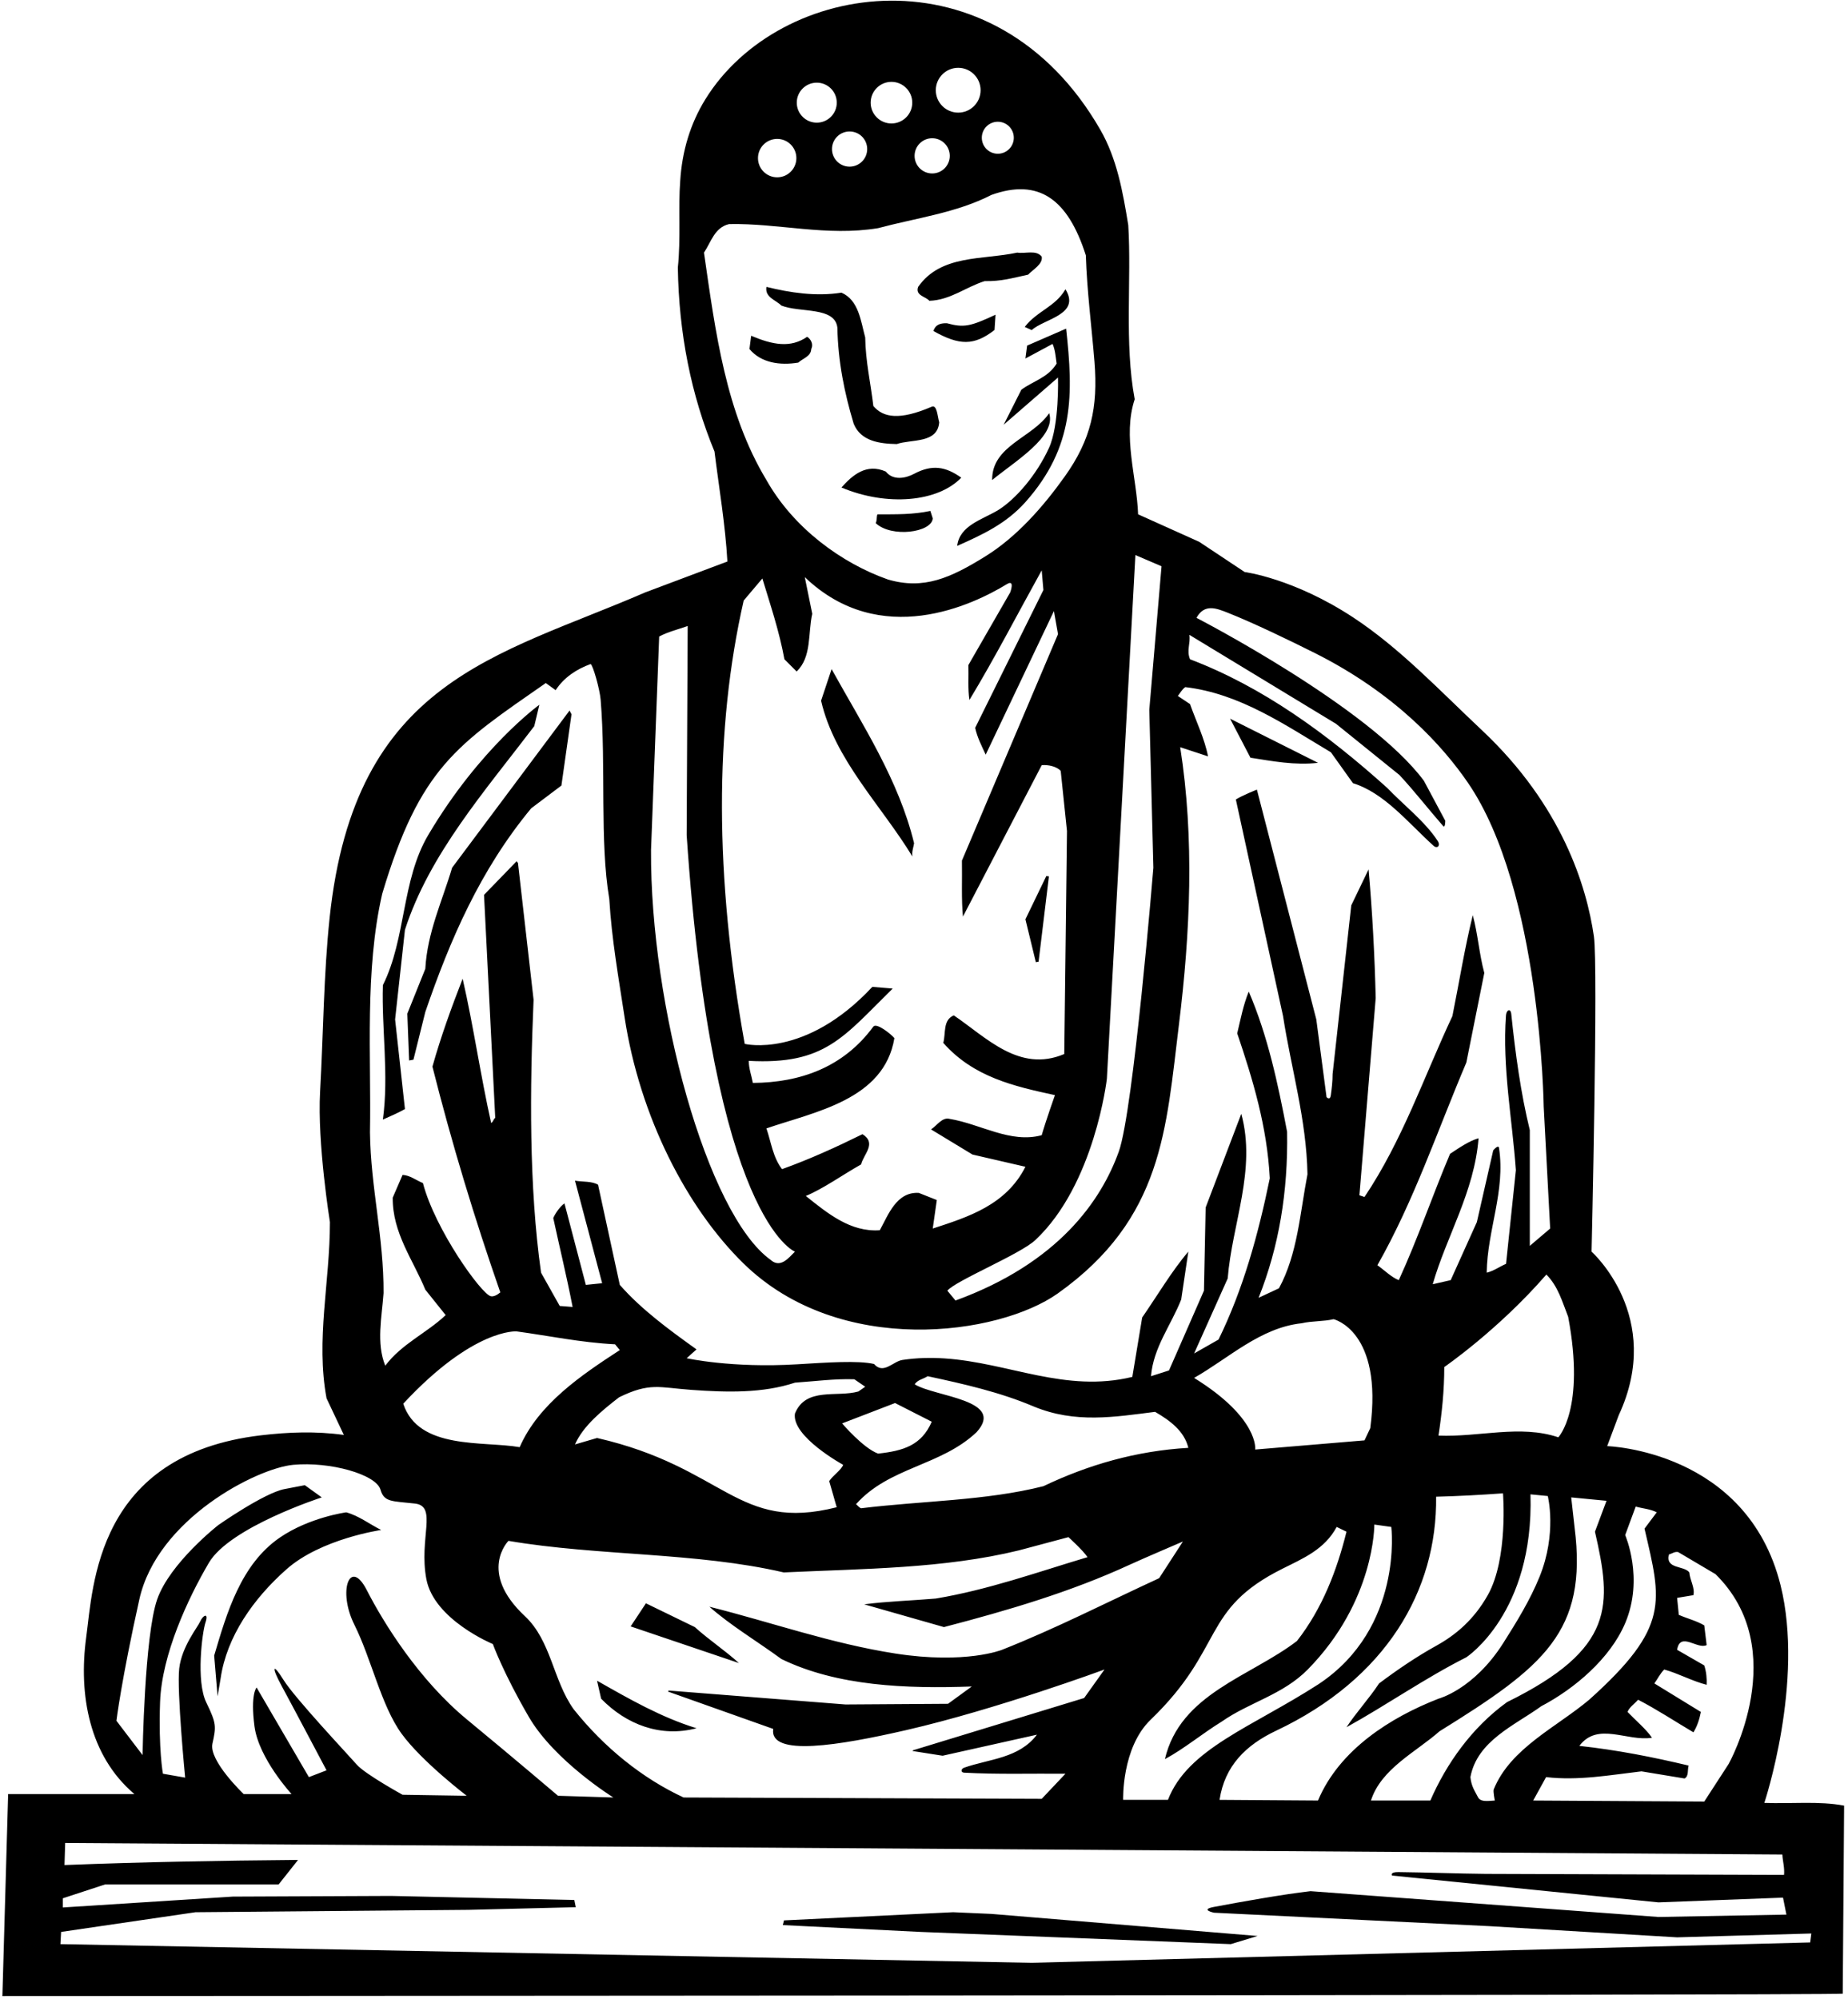 <?xml version="1.0" encoding="UTF-8"?>
<svg xmlns="http://www.w3.org/2000/svg" xmlns:xlink="http://www.w3.org/1999/xlink" width="490pt" height="530pt" viewBox="0 0 490 530" version="1.1">
<g id="surface1">
<path style=" stroke:none;fill-rule:nonzero;fill:rgb(0%,0%,0%);fill-opacity:1;" d="M 467.816 477.996 C 467.816 477.996 478.512 445.895 472.105 420.234 C 463.168 384.449 426.148 383.406 426.148 383.406 L 429.207 375.219 C 441.371 349.07 422.008 331.84 422.008 331.84 C 422.008 331.84 423.773 256.199 422.621 248.242 C 420.699 234.984 414.164 213.57 392.988 193.652 C 381.605 182.945 371.234 171.902 358.926 163.781 C 343.062 153.312 330.027 151.66 330.027 151.66 L 317.969 143.648 L 301.77 136.359 C 301.41 126.461 297.629 115.66 300.867 105.852 C 298.078 90.91 300.059 74.172 299.16 59.68 C 297.715 50.789 296.145 42.027 291.734 34.371 C 263.672 -14.383 206.574 -5.383 187.016 26.344 C 183.02 32.82 180.848 40.094 180.359 47.98 C 179.82 54.73 180.539 63.551 179.73 70.93 C 180 88.391 183.238 104.68 189.449 119.711 C 190.621 129.16 192.328 139.148 192.871 148.871 L 171.09 157.059 C 131.801 174.082 94.09 180.277 87.41 243.234 C 85.809 258.316 85.738 274.035 84.875 289.438 C 84.109 303.086 87.48 324.008 87.48 324.008 C 87.48 340.027 83.699 355.148 86.582 370.719 L 91.172 380.438 C 83.684 379.402 76.422 379.691 69.262 380.531 C 25.492 385.652 24.711 420.484 22.859 434.07 C 20.789 449.266 23.633 465.484 35.641 475.656 L 2.16 475.656 L 0.633 529.207 C 0.633 529.207 487.617 529.027 488.605 528.578 L 488.969 478.719 C 482.398 477.457 474.84 478.27 467.816 477.996 Z M 451.887 441.547 L 444.688 437.406 C 445.496 432.457 450.09 437.406 452.52 436.148 L 451.887 430.93 C 449.73 429.668 447.387 429.129 445.137 428.137 L 444.688 423.637 L 449.008 422.918 C 449.457 420.938 448.109 419.047 447.93 416.887 C 446.488 414.996 441.539 416.078 442.527 412.117 C 443.34 411.938 443.969 411.309 444.957 411.488 L 454.859 417.34 C 475.293 437.402 458.367 467.648 458.367 467.648 L 451.887 477.637 L 406.527 477.367 L 409.949 471.156 C 418.496 472.148 426.867 470.617 435.238 469.629 L 446.668 471.52 C 447.84 470.887 447.387 469.27 447.746 468.098 C 438.297 465.848 428.758 463.957 418.77 462.879 C 423.629 456.398 431.457 461.797 438.027 460.719 C 436.496 458.469 433.887 456.309 431.547 453.879 C 431.996 452.617 433.438 451.719 434.34 450.637 C 439.379 453.246 444.148 456.398 449.008 459.277 C 449.996 457.746 450.629 455.77 450.988 453.879 L 438.656 446.316 C 439.559 445.059 440.188 443.707 441.27 442.629 C 445.137 443.707 448.648 445.688 452.52 446.68 C 452.609 445.148 452.43 443.168 451.887 441.547 Z M 430.918 406.988 L 433.707 399.43 C 435.598 399.969 437.578 400.059 439.289 400.957 L 436.047 405.277 C 440.523 424.602 442.934 431.293 421.379 450.637 C 412.734 457.914 400.508 463.48 396.078 474.383 C 395.852 474.941 396.359 477.367 396.359 477.367 C 394.168 477.52 392.531 477.77 391.855 476.422 C 391.07 474.863 390.117 473.617 389.879 471.156 C 391.68 461.527 401.578 457.477 408.688 452.348 C 417.453 447.75 426.969 439.723 430.945 430.281 C 435.941 418.426 430.918 406.988 430.918 406.988 Z M 425.969 397.898 L 422.906 406.09 C 427.355 425.473 428.398 437.094 399.598 451.27 C 390.238 458.02 383.488 467.648 379.258 477.367 L 363.508 477.367 C 366.211 468.906 375.48 464.496 381.688 459.008 C 409.352 441.863 420.988 432.613 417.508 405.008 L 416.609 396.996 Z M 207.18 439.84 C 221.938 447.039 240.301 447.758 257.672 447.129 L 251.371 451.719 L 224.188 451.898 L 177.301 448.207 L 177.121 448.477 L 205.02 458.379 C 203.914 465.879 222.641 462.746 240.246 458.703 C 264.191 453.203 292.859 442.629 292.859 442.629 L 287.461 450.188 L 242.371 463.957 C 242.188 463.957 242.012 464.137 241.922 464.227 L 249.93 465.488 L 274.949 459.906 C 270.141 466.215 262.359 466.305 255.664 468.652 C 254.719 468.984 254.73 469.934 255.645 469.98 C 264.547 470.465 273.117 470.176 282.508 470.258 L 276.211 476.918 L 181.262 476.559 C 170.371 471.52 160.199 463.328 152.102 453.156 C 146.637 445.539 146.172 435.02 139.172 428.477 C 126.613 416.738 134.82 408.52 134.82 408.52 C 158.578 412.566 184.5 411.488 207.809 416.887 C 228.961 415.898 250.289 415.898 270.18 411.039 L 283.297 407.535 C 283.297 407.535 287.102 410.949 288.359 412.84 C 275.129 416.797 262.078 421.48 248.129 423.816 C 241.828 424.359 235.352 424.539 229.141 425.348 L 250.289 431.379 C 267.219 426.961 283.91 422.062 299.617 414.812 C 303.117 413.199 313.648 408.699 313.648 408.699 L 307.348 418.418 C 293.488 424.809 279.809 431.828 265.68 437.406 C 265.68 437.406 256.066 441.293 237.43 438.398 C 220.371 435.742 204.574 430.117 188.102 425.98 C 193.68 430.93 200.789 435.156 207.18 439.84 Z M 242.551 367.027 C 243.18 365.859 244.891 365.59 245.969 364.867 C 255.602 366.938 265.141 369.098 274.051 372.879 C 285.117 377.469 295.559 375.668 306.27 374.316 C 310.141 376.566 314.008 379.359 315.09 383.859 C 301.23 384.668 288.539 388.359 276.66 394.027 C 261.359 397.898 244.438 397.898 228.328 399.879 C 227.789 399.699 227.43 399.156 226.98 398.797 C 235.801 388.898 249.391 388.719 258.93 379.719 C 266.777 371.086 247.934 370.352 242.551 367.027 Z M 247.051 376.93 C 244.352 383.23 239.445 384.668 232.828 385.387 C 228.871 383.949 223.289 377.379 223.289 377.379 L 237.328 371.98 Z M 227.609 368.918 C 221.938 370.539 213.66 367.656 210.781 374.77 C 209.844 380.859 223.559 388.359 223.559 388.359 C 223.109 389.707 220.859 391.148 219.871 392.68 L 221.852 399.609 C 195.434 406.281 192.344 389.035 158.309 381.246 L 152.461 382.957 C 154.621 378.008 159.75 373.867 164.16 370.449 C 172.344 366.461 174.715 367.871 183.434 368.496 C 192.773 369.168 202.227 369.406 210.781 366.578 C 216 366.219 221.398 365.496 226.531 365.68 L 229.41 367.656 Z M 137.789 383.68 C 128.152 381.996 110.969 384.48 106.922 372.156 C 125.629 352.031 136.98 352.988 136.98 352.988 C 145.621 354.156 154.078 355.961 163.078 356.406 L 164.34 357.938 C 154.262 364.508 142.828 372.156 137.789 383.68 Z M 305.09 455.945 C 324.91 436.844 318.309 426.75 340.078 415.891 C 345.543 413.164 351.246 410.77 354.418 404.828 L 357.027 406.09 C 354.508 416.258 350.641 426.43 343.891 435.066 C 331.559 444.52 312.93 449.02 308.879 466.387 C 313.918 463.688 318.867 459.547 324 456.398 C 331.324 451.281 340.16 449.332 346.781 442.594 C 364.609 424.438 364.406 404.199 364.406 404.199 L 368.906 404.828 C 368.906 404.828 372.18 431.531 349.648 446.496 C 331.969 457.91 314.922 463.586 309.688 477.188 L 297.809 477.188 C 297.809 477.188 297.355 463.398 305.09 455.945 Z M 316.617 365.316 C 325.801 360.098 334.168 352 345.148 350.828 C 347.848 350.199 350.906 350.379 353.609 349.75 C 353.609 349.75 366.754 352.82 363.328 378.637 L 361.801 381.879 L 332.82 384.309 C 332.82 384.309 333.898 376.004 316.617 365.316 Z M 338.344 458.863 C 367.516 445.074 381.094 421.684 380.789 396.816 C 387.27 396.637 392.129 396.367 398.52 395.918 C 398.52 395.918 399.938 413.191 394.512 422.859 C 390.859 429.367 386.066 433.426 380.832 436.324 C 375.609 439.219 370.602 442.617 365.668 446.316 C 363.059 450.277 359.641 453.969 357.027 457.93 C 367.469 452.168 377.906 444.879 388.801 439.387 C 388.801 439.387 406.742 427.715 405.809 396.188 L 410.398 396.637 C 410.398 396.637 412.895 406.488 408.227 418.012 C 405.73 424.172 402.207 429.918 398.59 435.617 C 390.762 447.941 381.418 450.367 381.418 450.367 C 368.73 455.316 355.141 463.867 349.469 477.367 L 323.367 477.188 C 324.723 468.117 330.434 462.605 338.344 458.863 Z M 413.188 381.066 C 403.109 377.648 392.129 381.066 381.418 380.617 C 382.316 374.68 382.949 368.738 382.949 362.438 C 382.949 362.438 397.316 352.566 410.023 337.914 C 413.129 341.023 414.262 345.191 415.801 349.117 C 420.418 373.566 413.188 381.066 413.188 381.066 Z M 293.488 286.027 L 301.051 147.16 L 307.98 150.129 L 304.738 188.199 L 305.82 230.051 C 305.82 230.051 300.527 294.516 296.66 305.293 C 292.004 318.27 280.676 334.828 253.352 344.801 L 251.188 342.188 C 253.508 339.465 270.488 332.555 274.527 328.766 C 290.27 314.008 293.488 286.027 293.488 286.027 Z M 264.57 32.277 C 266.914 32.277 268.812 34.18 268.812 36.52 C 268.812 38.863 266.914 40.762 264.57 40.762 C 262.227 40.762 260.328 38.863 260.328 36.52 C 260.328 34.18 262.227 32.277 264.57 32.277 Z M 254.07 17.98 C 257.352 17.98 260.008 20.641 260.008 23.922 C 260.008 27.199 257.352 29.859 254.07 29.859 C 250.789 29.859 248.129 27.199 248.129 23.922 C 248.129 20.641 250.789 17.98 254.07 17.98 Z M 247.172 36.652 C 249.746 36.652 251.836 38.742 251.836 41.32 C 251.836 43.898 249.746 45.988 247.172 45.988 C 244.594 45.988 242.504 43.898 242.504 41.32 C 242.504 38.742 244.594 36.652 247.172 36.652 Z M 236.371 21.703 C 239.414 21.703 241.887 24.176 241.887 27.223 C 241.887 30.266 239.414 32.734 236.371 32.734 C 233.324 32.734 230.855 30.266 230.855 27.223 C 230.855 24.176 233.324 21.703 236.371 21.703 Z M 225.27 34.855 C 227.848 34.855 229.938 36.941 229.938 39.52 C 229.938 42.098 227.848 44.188 225.27 44.188 C 222.691 44.188 220.602 42.098 220.602 39.52 C 220.602 36.941 222.691 34.855 225.27 34.855 Z M 216.57 21.918 C 219.496 21.918 221.871 24.293 221.871 27.223 C 221.871 30.148 219.496 32.523 216.57 32.523 C 213.641 32.523 211.266 30.148 211.266 27.223 C 211.266 24.293 213.641 21.918 216.57 21.918 Z M 206.07 36.828 C 208.883 36.828 211.16 39.109 211.16 41.922 C 211.16 44.73 208.883 47.012 206.07 47.012 C 203.258 47.012 200.98 44.73 200.98 41.922 C 200.98 39.109 203.258 36.828 206.07 36.828 Z M 186.66 66.973 C 188.551 64.18 189.449 60.312 193.32 59.41 C 206.461 59.141 219.148 62.738 232.828 60.488 C 242.91 57.789 253.621 56.441 262.891 51.672 C 275.355 47.23 283.113 52.66 287.91 67.691 C 288.219 77.285 289.461 86.68 290.203 95.934 C 291.168 107.98 289.305 116.543 282.316 126.34 C 276.598 134.363 269.605 142.316 261.344 147.457 C 251.98 153.281 244.898 156.414 235.438 153.641 C 223.172 149.32 210.422 140.051 203.219 127.27 C 192.422 109.359 189.719 88.121 186.66 66.973 Z M 197.188 159.219 L 202.141 153.371 C 204.301 160.48 206.641 167.41 207.988 174.789 L 211.23 178.031 C 215.281 174.16 214.199 167.859 215.371 162.73 C 214.738 159.488 214.02 156.25 213.391 153.012 C 233.453 172.23 258.043 160.328 266.988 154.863 C 269.195 153.516 267.855 157.066 267.855 157.066 L 256.77 176.32 C 256.859 179.379 256.59 182.621 257.039 185.59 C 263.789 174.43 269.82 162.73 276.211 151.211 L 276.66 156.43 L 258.57 192.969 C 259.109 195.488 260.281 197.738 261.359 200.078 L 279.449 162.012 L 280.531 168.129 L 255.059 228.16 C 255.148 233.109 254.879 238.508 255.328 243.008 L 276.211 202.871 C 277.922 202.688 280.258 203.23 281.25 204.398 L 282.91 220.316 L 282.191 279.449 C 270.27 284.5 261.539 275.051 252.898 269.199 C 249.93 270.461 250.828 273.969 250.109 276.488 C 258.117 285.578 268.922 288.008 279.719 290.348 C 279.719 290.348 277.289 297.188 276.211 300.969 C 267.93 303.219 260.008 298 251.82 296.648 C 249.84 296.109 248.488 298.359 246.871 299.438 L 257.852 306.098 L 271.891 309.34 C 266.758 319.508 256.68 322.66 247.32 325.719 L 248.398 318.16 L 243.629 316.27 C 237.688 315.91 235.527 322.117 233.277 326.168 C 225.539 326.711 219.512 321.758 213.66 317.078 C 218.25 315.188 223.379 311.5 228.328 308.711 C 228.961 306.008 232.559 303.129 228.688 300.699 C 221.762 304.117 214.648 307.359 207.359 309.969 C 204.93 306.82 204.48 302.859 203.219 299.168 C 216 294.758 234.449 291.609 237.148 275.23 C 236.34 274.238 232.469 271.09 231.57 272.168 C 223.648 282.969 212.219 287.02 199.621 287.109 C 199.262 285.129 198.539 283.328 198.539 281.258 C 218.77 282.348 223.59 274.961 236.699 262.09 L 231.301 261.641 C 213.473 280.762 197.461 276.758 197.461 276.758 C 189.477 232.258 189.441 193.305 197.188 159.219 Z M 172.621 225.371 L 174.781 168.762 C 177.121 167.5 179.82 166.871 182.34 165.969 L 182.07 221.41 C 188.969 323.617 210.781 331.84 210.781 331.84 C 209.07 333.551 206.91 336.34 204.301 334 C 187.461 321.875 172.379 266.602 172.621 225.371 Z M 101.34 236.98 C 111.379 203.395 121.152 197.484 144.719 181.09 L 147.328 182.98 C 149.578 179.559 152.91 177.398 156.602 176.051 C 157.23 176.32 159.031 182.746 159.262 185.516 C 160.719 203.188 158.98 223.078 161.551 238.328 C 162.191 249.031 164.023 259.285 165.605 269.664 C 169.648 296.188 182.203 320.352 197.129 334.961 C 222.715 360.008 264.848 354.027 280.469 342.926 C 308.398 323.074 309.172 299.375 312.609 271.527 C 315.59 247.387 316.738 222.258 312.93 198.102 L 320.309 200.527 C 319.41 195.852 317.16 191.262 315.539 186.672 L 312.301 184.512 C 312.84 183.879 313.379 182.801 314.277 182.172 C 328.77 183.879 340.648 192.16 352.891 199.449 L 358.738 207.641 C 367.062 210.23 373.262 218.031 380.09 224.223 C 381.086 225.125 382.02 224.207 381.215 222.965 C 377.859 217.785 371.965 213.254 367.828 208.898 C 351.719 194.41 334.711 182.078 315.539 174.789 C 314.551 172.449 315.719 170.559 315.359 168.309 L 354.238 191.891 L 371.07 205.48 C 375.121 209.844 378.699 214.477 382.625 218.969 C 383.234 219.668 383.215 217.602 383.215 217.602 L 377.551 207.012 C 363.047 187.422 317.25 163.809 317.25 163.809 C 319.355 159.977 322.551 161.266 325.578 162.469 C 332.484 165.203 342.012 169.824 348.504 173.074 C 370.305 183.98 382.809 198.137 389.277 207.605 C 408.613 235.902 409.316 293.41 409.316 293.41 L 411.027 325.719 L 405.629 330.309 L 405.629 299.617 C 403.211 289.719 401.809 279.344 400.715 268.848 C 400.547 267.227 399.414 267.695 399.305 269.238 C 398.32 283.035 400.965 296.637 401.938 310.238 L 399.328 335.078 C 397.617 335.801 396.09 336.969 394.199 337.418 C 394.363 326.051 399.203 315.816 397.469 304.367 C 397.309 303.305 395.93 304.992 395.93 304.992 L 391.59 324.008 L 384.656 339.398 L 379.891 340.48 C 383.488 327.879 390.957 315.91 392.039 301.777 C 389.52 302.5 386.906 304.301 384.48 305.918 C 379.801 316.988 375.93 328.418 370.891 339.398 C 369 338.68 367.109 336.789 365.219 335.438 C 374.938 318.34 381.148 299.711 388.801 281.711 L 393.566 257.949 C 392.219 253 391.859 247.602 390.508 242.648 C 388.348 251.379 386.906 260.469 385.109 269.379 C 377.551 285.488 371.879 302.32 361.801 317.348 L 360.449 316.898 L 364.77 264.609 C 364.5 253.449 363.867 241.48 362.879 230.5 L 358.289 240.039 L 353.34 284.77 C 353.34 286.707 353.117 288.562 352.863 290.395 C 352.652 291.883 351.734 290.871 351.734 290.871 L 349.02 270.277 L 333.27 209.352 C 333.27 209.352 329.398 210.879 327.688 211.961 L 340.199 269.379 C 342.359 283.328 346.41 296.828 346.68 311.32 C 344.699 321.578 344.07 332.469 339.117 341.559 L 333.719 344.078 C 339.117 330.578 341.551 315.91 341.277 300.07 C 338.848 287.289 336.148 274.598 331.109 262.898 C 329.668 266.41 328.949 270.188 328.051 273.969 C 332.188 286.211 335.969 298.629 336.688 312.398 C 333.629 327.25 329.668 341.738 323.098 355.148 L 316.617 358.84 L 325.527 338.949 C 326.699 324.367 333.18 310.148 329.129 295.301 L 319.68 320.141 L 319.23 342.188 L 309.961 363.34 L 305.188 364.867 C 305.82 357.219 310.5 351.367 313.199 344.527 C 313.828 340.301 314.461 336.07 315.09 331.84 C 310.77 336.879 306.898 343.449 302.848 349.301 L 300.238 365.051 C 282.496 369.355 267.512 361.289 250.484 360.152 C 246.867 359.91 243.156 359.98 239.309 360.551 C 236.789 360.906 234.27 364.508 231.75 361.629 C 227.617 360.656 219.305 361.227 211.336 361.711 C 193.98 362.766 182.07 360.098 182.07 360.098 L 184.68 357.758 C 177.66 352.719 170.191 347.32 164.34 340.656 L 158.578 314.109 C 156.961 313.117 154.531 313.391 152.461 313.027 L 159.66 340.211 L 155.34 340.656 L 149.672 319.059 C 148.68 319.688 147.328 321.488 146.699 322.93 C 148.41 330.848 150.301 338.59 151.828 346.508 L 148.41 346.238 L 143.461 337.418 C 140.219 314.379 140.488 288.551 141.48 265.059 L 137.34 228.789 L 136.98 228.34 L 128.34 237.25 L 131.312 296.379 C 130.77 296.738 130.859 297.367 130.23 297.73 C 127.441 285.309 125.551 272.078 122.672 259.48 C 119.699 267.129 116.91 274.777 114.66 282.789 C 119.789 303.129 125.82 323.02 132.66 342.641 C 131.918 343.266 130.926 343.859 130.109 343.656 C 127.586 343.031 115.336 325.93 112.141 313.66 C 110.34 312.938 108.723 311.59 106.738 311.5 L 104.129 317.527 C 104.039 326.891 109.531 334 112.77 341.918 L 118.172 348.668 C 113.129 353.438 106.562 356.23 102.152 362.078 C 99.719 356.051 101.25 349.211 101.699 342.82 C 101.789 328.148 98.281 314.828 98.102 300.25 C 98.461 280 96.66 257.41 101.34 236.98 Z M 30.871 456.219 C 30.871 456.219 32.195 445.367 36.945 424.043 C 41.695 402.723 68.086 389.258 77.762 388.359 C 87.434 387.457 99.723 390.863 100.895 394.969 C 101.844 398.297 103.934 397.953 110.008 398.629 C 116.086 399.301 111.02 407.844 113.047 418.645 C 115.07 429.445 130.68 435.879 130.68 435.879 C 130.68 435.879 133.426 443.523 140.227 455.203 C 147.023 466.879 162.629 476.559 162.629 476.559 L 147.961 476.105 C 147.961 476.105 136.66 466.473 123.836 455.898 C 111.012 445.324 101.684 430.234 97.246 421.566 C 92.809 412.902 89.461 421.746 93.961 430.75 C 98.461 439.746 101.07 452.215 106.473 459.637 C 111.871 467.062 123.75 476.105 123.75 476.105 L 106.738 475.836 C 106.738 475.836 96.816 470.375 94.609 467.855 C 92.406 465.336 78.121 450.145 75.195 445.418 C 72.27 440.691 71.926 441.934 74.625 446.883 C 77.324 451.836 86.582 469.355 86.582 469.355 L 81.902 471.156 L 68.039 447.398 C 68.039 447.398 66.352 449.137 67.477 457.684 C 68.602 466.234 77.312 475.656 77.312 475.656 L 64.621 475.656 C 64.621 475.656 55.34 466.844 56.328 462.297 C 57.32 457.754 57.441 456.992 54.695 451.367 C 51.953 445.742 53.594 432.816 54.496 430.117 C 55.395 427.418 53.777 428.273 53.102 429.848 C 52.426 431.422 48.195 436.508 47.52 442.359 C 46.844 448.207 49.094 471.293 49.094 471.293 L 43.203 470.258 C 43.203 470.258 41.996 463.867 42.445 451.27 C 42.898 438.668 49.809 423.824 55.379 414.344 C 60.945 404.859 85.32 396.996 85.32 396.996 L 80.82 393.758 C 80.82 393.758 80.82 393.758 75.422 394.793 C 70.02 395.828 57.895 404.324 57.895 404.324 C 57.895 404.324 45.047 414.367 41.672 424.043 C 38.297 433.719 37.801 465.309 37.801 465.309 Z M 479.969 514.988 L 273.422 520.387 L 16.02 515.438 L 16.203 512.199 L 51.84 506.977 L 124.199 506.348 L 152.668 505.645 L 152.281 503.738 L 103.68 502.656 L 61.742 502.836 L 16.652 505.719 L 16.652 503.289 L 27.902 499.598 L 73.891 499.598 L 79.02 493.117 C 57.691 493.297 38.16 493.656 17.102 494.469 L 17.281 488.617 L 472.59 491.676 C 472.68 493.477 473.219 495.098 473.039 497.078 L 393.93 496.809 C 386.395 496.738 378.133 496.41 370.766 496.336 C 368.449 496.312 369.09 497.258 369.09 497.258 L 439.738 504.367 L 472.77 503.109 L 473.668 507.609 L 439.738 508.238 L 347.488 501.398 C 340.227 502.219 328.879 504.258 321.844 505.582 C 318.07 506.293 321.887 507.105 321.887 507.105 L 394.828 510.668 L 444.688 513.637 L 480.27 512.617 Z M 243.449 76.062 C 249.48 67.422 260.551 68.949 269.73 66.973 C 271.891 67.328 274.77 66.16 276.211 68.051 C 276.57 70.031 273.867 71.473 272.609 72.82 C 268.379 73.723 265.5 74.621 261.09 74.531 C 256.141 76.062 252 79.57 246.422 79.75 C 245.43 78.578 242.641 78.398 243.449 76.062 Z M 203.219 76.062 C 209.43 77.59 216.359 78.672 223.109 77.59 C 227.699 79.57 228.238 85.148 229.41 89.469 C 229.5 95.77 230.852 101.531 231.57 107.648 C 234.18 110.711 238.469 111.52 247.051 107.828 C 248.473 107.219 248.578 110.441 249.031 111.969 C 248.578 117.641 241.738 116.379 237.777 117.73 C 233.277 117.641 228.238 117.012 226.352 112.328 C 223.922 104.23 222.211 95.949 222.031 86.859 C 221.371 81.223 212.129 82.988 207.18 81.012 C 205.648 79.48 202.77 78.852 203.219 76.062 Z M 282.508 76.691 C 286.648 83.441 276.719 84.551 273.57 87.52 L 271.711 86.68 C 274.949 82.449 279.809 81.371 282.508 76.691 Z M 263.969 83.441 L 263.699 87.488 C 258.277 91.707 254.367 91.625 247.5 87.762 C 248.078 85.938 249.492 85.672 251.07 85.699 C 255.57 86.922 257.254 86.574 263.969 83.441 Z M 282.688 87.129 C 284.578 104.41 284.969 118.422 271.891 133.121 C 266.723 138.926 260.281 141.852 253.801 144.73 C 254.43 139.328 260.367 137.801 264.602 135.281 C 269.348 132.336 274.844 125.934 278.141 118.754 C 280.906 112.727 280.531 100.09 280.531 100.09 L 266.129 112.602 L 270.809 103.328 C 273.961 100.988 277.828 100.18 280.172 96.398 C 279.898 94.602 279.809 92.801 279.09 91.18 L 271.891 95.051 L 272.34 91.629 Z M 198.719 92.531 L 199.172 89.02 C 204.871 91.422 209.609 92.352 214.02 89.289 C 215.012 89.922 215.73 91.27 215.102 92.531 C 215.012 94.512 212.938 94.961 211.68 96.129 C 206.82 96.941 201.781 96.219 198.719 92.531 Z M 263.07 127.27 C 262.98 118.09 273.781 116.109 278.188 109.539 C 280.172 115.719 269.102 122.32 263.07 127.27 Z M 223.109 129.25 C 226.078 125.922 229.738 122.77 234.871 125.02 C 236.785 127.461 240.082 126.84 242.371 125.621 C 247.121 123.09 250.727 123.672 254.879 126.641 C 248.672 133.121 235.172 134.32 223.109 129.25 Z M 246.688 135.461 L 247.32 137.441 C 247.055 141.184 236.379 142.637 232.199 138.699 C 232.559 137.98 232.379 137.078 232.648 136.359 C 237.688 136.359 242.012 136.449 246.688 135.461 Z M 241.922 227.078 C 233.73 213.578 221.309 201.43 217.711 185.77 L 220.5 177.398 C 228.781 192.34 238.32 206.828 242.371 223.57 C 242.188 224.738 241.738 225.73 241.922 227.078 Z M 101.52 261.188 C 107.695 248.84 106.441 233.391 113.547 221.379 C 127.23 198.238 143.012 186.852 143.012 186.852 L 141.66 192.52 C 128.52 209.801 113.852 226.449 107.371 246.52 L 104.762 270.277 L 107.371 294.039 C 105.48 295.117 103.5 295.93 101.52 296.828 C 103.141 285.039 101.16 272.617 101.52 261.188 Z M 119.879 230.051 L 151.02 188.379 L 151.535 189.379 L 148.859 208.27 L 140.852 214.301 C 127.352 230.59 119.34 249.129 112.77 268.301 L 109.625 280.945 L 108.484 281.16 L 108 268.75 L 112.77 256.867 C 113.312 247.148 117.27 238.867 119.879 230.051 Z M 331.559 200.891 L 326.16 190.539 L 349.469 202.238 C 343.438 202.961 337.32 201.789 331.559 200.891 Z M 274.656 255.098 L 271.891 243.73 L 277.43 232.266 L 278.121 232.355 L 275.383 254.965 Z M 184.23 431.379 C 188.012 434.797 192.148 437.496 195.93 440.918 L 167.219 431.199 L 171.27 425.078 Z M 158.309 445.598 C 166.859 450.457 175.32 455.316 184.68 458.199 C 175.141 460.719 166.051 457.207 159.391 450.367 Z M 262.891 507.426 L 333.449 513.277 L 326.34 515.438 L 244.078 512.199 L 207.562 510.387 L 207.875 509.145 L 252.719 506.977 Z M 74.164 407.672 C 82.027 402.27 91.801 400.957 91.801 400.957 C 95.129 401.859 98.012 404.109 101.07 405.637 C 101.07 405.637 85.145 407.926 75.969 416.051 C 67.156 423.848 60.109 433.91 58.5 444.969 L 57.691 449.738 L 56.789 438.938 C 60.098 427.754 63.82 414.781 74.164 407.672 "/>
</g>
</svg>
